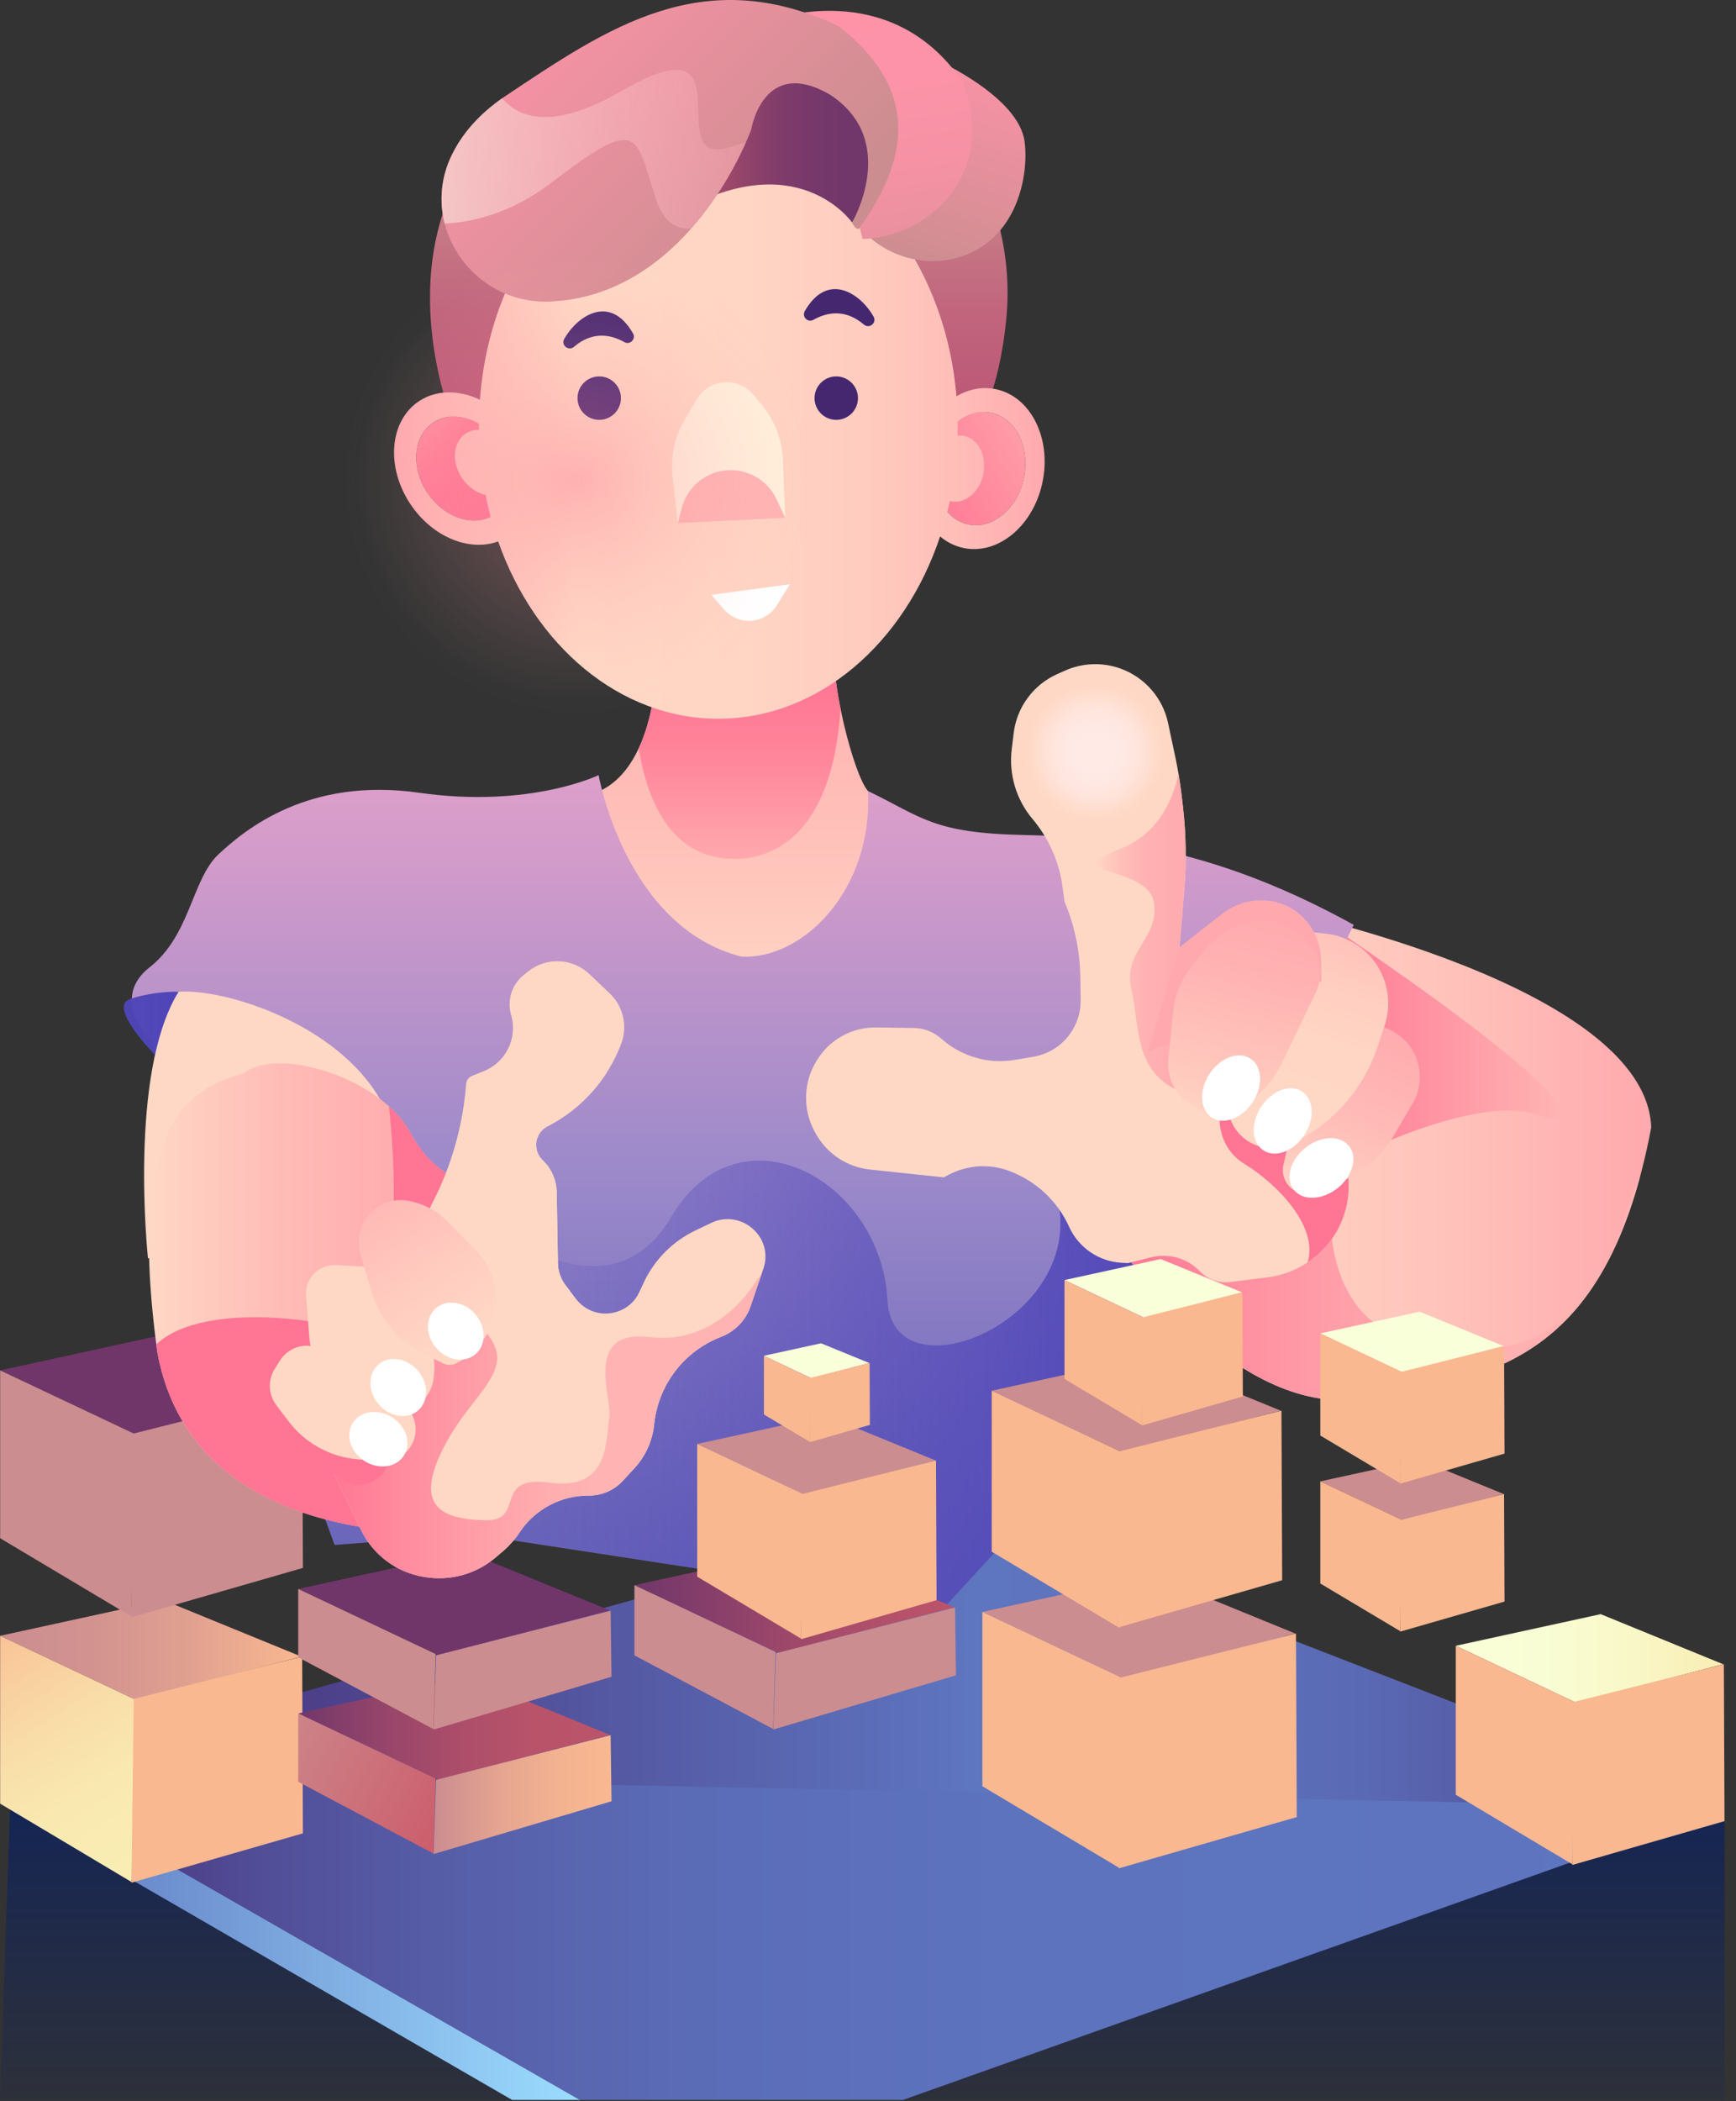 <svg width="720" height="871" viewBox="0 0 720 871" fill="none" xmlns="http://www.w3.org/2000/svg">
<rect x="0" y="0" width="720" height="871" fill="#333333" stroke="none"/>
<path d="M715.236 870.329H0L4.381 743.36L715.236 749.303V870.329Z" fill="url(#paint0_linear_1741_5232)"/>
<path d="M4.061 735.263L240.736 870.473L715.239 749.303L396.742 625.751L4.061 735.263Z" fill="url(#paint1_linear_1741_5232)"/>
<path d="M3.623 734.824V749.718L212.404 870.474H240.735L3.623 734.824Z" fill="url(#paint2_linear_1741_5232)"/>
<path d="M715.237 749.304L3.623 734.824L240.44 870.474H374.492L715.237 749.304Z" fill="url(#paint3_linear_1741_5232)"/>
<path d="M0.059 678.077L56.072 704.553L125.012 686.696L67.767 663.299L0.059 678.077Z" fill="url(#paint4_linear_1741_5232)"/>
<path d="M54.228 704.553L54.536 780.435L125.629 759.963L125.322 686.696L54.228 704.553Z" fill="url(#paint5_linear_1741_5232)"/>
<path d="M0.059 678.077V747.65L54.532 780.127L55.454 704.245L0.059 678.077Z" fill="url(#paint6_linear_1741_5232)"/>
<path d="M123.693 710.257L181.654 737.651L252.988 719.177L193.755 694.966L123.693 710.257Z" fill="url(#paint7_linear_1741_5232)"/>
<path d="M123.693 710.256V738.603L179.743 768.327L180.708 737.242L123.693 710.256Z" fill="url(#paint8_linear_1741_5232)"/>
<path d="M180.887 737.777L179.818 768.549L253.625 746.667L253.262 719.278L180.887 737.777Z" fill="url(#paint9_linear_1741_5232)"/>
<path d="M123.693 658.653L181.654 686.048L252.988 667.571L193.755 643.363L123.693 658.653Z" fill="url(#paint10_linear_1741_5232)"/>
<path d="M123.693 658.653V687.001L179.743 716.725L180.708 685.639L123.693 658.653Z" fill="url(#paint11_linear_1741_5232)"/>
<path d="M180.887 686.174L179.818 716.946L253.625 695.064L253.262 667.675L180.887 686.174Z" fill="url(#paint12_linear_1741_5232)"/>
<path d="M0.059 568.055L56.072 594.528L125.012 576.675L67.767 553.278L0.059 568.055Z" fill="url(#paint13_linear_1741_5232)"/>
<path d="M54.228 594.528L54.536 670.413L125.629 649.942L125.322 576.675L54.228 594.528Z" fill="url(#paint14_linear_1741_5232)"/>
<path d="M0.059 568.056V637.629L54.532 670.106L55.454 594.221L0.059 568.056Z" fill="url(#paint15_linear_1741_5232)"/>
<path d="M462.914 514.818C462.914 514.818 511.096 587.842 565.119 579.81C619.141 571.777 666.595 563.744 684.847 467.342C682.656 408.192 529.348 376.79 529.348 376.79L462.914 514.818Z" fill="url(#paint16_linear_1741_5232)"/>
<path d="M546.133 487.069C546.133 487.069 614.026 449.098 641.767 463.715C675.351 465.178 543.633 378.341 543.633 378.341L546.133 487.069Z" fill="url(#paint17_linear_1741_5232)"/>
<path d="M272.364 274.57C272.364 274.57 272.364 324.966 241.701 330.067C234.399 360.737 282.584 412.586 303.757 412.586C324.93 412.586 376.031 389.217 359.976 327.876C354.139 321.306 343.915 281.871 346.106 265.075C348.296 248.279 272.364 274.57 272.364 274.57Z" fill="url(#paint18_linear_1741_5232)"/>
<path d="M346.108 265.075C346.111 265.021 346.111 264.966 346.108 264.912L272.283 277.219C271.997 283.104 270.71 297.718 264.91 310.157C268.597 333.109 279.527 359.575 310.555 355.636C339.328 350.643 347.02 318.549 348.599 293.871C346.44 283.008 345.196 272.075 346.108 265.075Z" fill="url(#paint19_linear_1741_5232)"/>
<path d="M248.275 321.306C248.275 321.306 259.227 384.106 307.41 396.521C332.963 397.98 362.163 368.769 359.973 327.875C382.605 338.83 386.985 345.391 424.947 346.132C462.909 346.872 505.982 352.704 561.467 383.375C532.264 441.065 451.96 600.256 451.96 600.256L392.097 665.979L196.443 636.037L138.768 640.419L62.114 430.848C62.114 430.848 45.325 414.052 62.114 400.906C78.903 387.76 79.625 364.394 90.586 354.17C101.547 343.947 127.819 322.04 173.811 328.613C219.803 335.186 248.275 321.306 248.275 321.306Z" fill="url(#paint20_linear_1741_5232)"/>
<path d="M451.822 600.69C451.822 600.69 471.649 561.735 495.24 515.414L493.046 506.638C493.046 506.638 490.856 506.638 415.095 461.079C490.054 529.263 370.827 589.44 368.093 539.044C365.359 488.649 306.344 457.032 278.422 504.398C250.5 551.763 196.665 501.909 196.665 501.909L170.746 603.314L183.79 636.434L196.18 635.536L391.723 666.185L451.822 600.69Z" fill="url(#paint21_linear_1741_5232)"/>
<path d="M680.131 488.05C678.699 490.201 676.89 494.764 674.626 502.403C657.115 561.553 616.954 565.935 582.642 554.98C548.33 544.026 551.979 500.944 551.979 500.944L470.441 499.18L462.914 514.818C462.914 514.818 511.096 587.842 565.119 579.809C614.991 572.404 659.262 564.973 680.131 488.05Z" fill="url(#paint22_linear_1741_5232)"/>
<path d="M187.437 173.543C187.437 173.543 159.696 106.37 201.08 57.2C242.464 8.031 361.675 8.529 386.497 41.135C391.794 48.095 396.248 54.545 399.978 60.387C413.593 81.707 419.808 106.99 417.356 132.17C415.82 148.007 412.048 166.097 403.532 180.368C348.047 210.064 187.437 173.543 187.437 173.543Z" fill="url(#paint23_linear_1741_5232)"/>
<path d="M61.378 521.634C61.378 521.634 53.102 444.716 74.031 411.123C93.011 409.664 139.734 424.269 157.742 455.914C156.283 492.911 61.378 521.634 61.378 521.634Z" fill="url(#paint24_linear_1741_5232)"/>
<path d="M197.171 489.503C195.223 489.503 181.595 490.477 169.915 469.056C158.235 447.635 116.378 433.518 101.291 444.716C80.85 451.043 51.647 461.755 65.274 560.564C80.85 646.245 193.764 635.051 193.764 635.051L197.171 489.503Z" fill="url(#paint25_linear_1741_5232)"/>
<path d="M424.738 197.839C427.237 185.028 421.024 173.035 410.861 171.052C400.698 169.068 390.433 177.846 387.935 190.657C385.436 203.468 391.649 215.461 401.812 217.444C411.975 219.428 422.24 210.65 424.738 197.839Z" fill="url(#paint26_linear_1741_5232)"/>
<path d="M205.235 213.273C213.568 207.66 214.589 194.594 207.517 184.091C200.444 173.587 187.957 169.622 179.624 175.236C171.292 180.849 170.27 193.914 177.343 204.418C184.415 214.922 196.903 218.886 205.235 213.273Z" fill="url(#paint27_linear_1741_5232)"/>
<path d="M412.755 161.273C407.204 160.191 401.637 161.371 396.679 164.26C391.573 103.174 349.302 55.498 297.912 55.498C246.117 55.498 203.599 103.921 199.037 165.707C190.396 161.568 180.946 161.473 173.659 166.383C161.454 174.606 159.958 193.732 170.32 209.133C179.456 222.7 194.758 228.8 206.619 224.433C221.792 267.656 256.955 297.937 297.912 297.937C339.517 297.937 375.141 266.688 389.908 222.368C392.768 224.809 396.205 226.477 399.892 227.211C414.331 230.032 428.927 217.556 432.478 199.346C436.029 181.136 427.197 164.091 412.755 161.273ZM177.333 204.407C170.268 193.904 171.284 180.838 179.616 175.215C185.072 171.527 192.304 171.985 198.635 175.673C198.635 176.017 198.635 176.358 198.635 176.705C198.635 177.194 198.635 177.676 198.635 178.162C196.662 178.117 194.722 178.679 193.078 179.772C187.812 183.321 187.164 191.581 191.637 198.209C194.156 201.955 197.781 204.382 201.378 205.154C201.993 208.227 202.693 211.254 203.48 214.237C195.237 218.306 183.929 214.2 177.333 204.407ZM424.721 197.834C422.223 210.645 411.96 219.424 401.797 217.439C398.283 216.754 395.251 214.864 392.888 212.163C393.257 210.686 393.603 209.198 393.926 207.698C394.095 207.741 394.261 207.79 394.433 207.824C400.384 208.986 406.393 203.848 407.858 196.344C409.324 188.84 405.683 181.821 399.733 180.672C398.882 180.507 398.011 180.469 397.149 180.558C397.183 179.286 397.204 178.011 397.204 176.73C397.204 176.075 397.204 175.421 397.183 174.769C401.207 171.595 406.04 170.12 410.854 171.057C421.01 173.03 427.225 185.023 424.721 197.834Z" fill="url(#paint28_linear_1741_5232)"/>
<path d="M281.129 216.87L278.951 197.686C277.993 189.291 279.829 180.814 284.173 173.567L289.107 165.341C290.256 163.432 291.836 161.817 293.72 160.627C295.604 159.437 297.74 158.703 299.958 158.486C302.258 158.255 304.58 158.586 306.724 159.45C308.868 160.314 310.772 161.685 312.27 163.445L315.576 167.326C321.164 173.888 324.386 182.138 324.725 190.751L325.662 214.698L281.129 216.87Z" fill="#FFEFDB"/>
<path d="M281.123 216.87L282.754 210.577C283.787 206.593 285.969 203.001 289.028 200.248C292.087 197.496 295.888 195.704 299.958 195.096C304.432 194.425 309.003 195.219 312.99 197.359C316.976 199.499 320.164 202.872 322.077 206.973L325.671 214.679L281.123 216.87Z" fill="#FFB4B3"/>
<path d="M346.83 174.041C351.803 174.041 355.835 170.008 355.835 165.034C355.835 160.06 351.803 156.027 346.83 156.027C341.858 156.027 337.826 160.06 337.826 165.034C337.826 170.008 341.858 174.041 346.83 174.041Z" fill="#452770"/>
<path d="M248.522 174.041C253.495 174.041 257.526 170.008 257.526 165.034C257.526 160.06 253.495 156.027 248.522 156.027C243.549 156.027 239.518 160.06 239.518 165.034C239.518 170.008 243.549 174.041 248.522 174.041Z" fill="#452770"/>
<path d="M294.998 246.576L327.608 242.194L322.204 250.903C321.153 252.597 319.743 254.041 318.074 255.131C316.405 256.222 314.516 256.933 312.543 257.215C310.295 257.535 308.002 257.289 305.873 256.5C303.744 255.71 301.845 254.401 300.35 252.691L294.998 246.576Z" fill="white"/>
<path d="M337.344 132.584C342.766 129.511 350.415 127.806 358.292 134.535C360.538 136.456 363.769 133.838 362.326 131.26C357.134 121.992 343.454 112.168 333.783 128.952C332.456 131.257 335.024 133.902 337.344 132.584Z" fill="#452770"/>
<path d="M258.983 141.834C253.561 138.761 245.912 137.056 238.035 143.785C235.789 145.706 232.558 143.088 234.001 140.513C239.193 131.242 252.873 121.418 262.544 138.202C263.871 140.506 261.291 143.143 258.983 141.834Z" fill="#452770"/>
<path d="M388.931 25.07C388.931 25.07 422.512 40.161 424.945 58.66C426.736 72.279 422.198 97.504 400.267 105.789C386.135 111.133 370.142 107.507 359.205 97.065L358.754 96.635L386.498 66.45L388.931 25.07Z" fill="url(#paint29_linear_1741_5232)"/>
<path d="M318.852 8.529C318.852 8.529 368.982 -10.456 399.159 33.846C413.76 70.844 386.505 98.107 357.787 99.081L355.842 91.776L368.496 62.08L318.852 8.529Z" fill="url(#paint30_linear_1741_5232)"/>
<path d="M353.399 92.252C353.399 92.252 330.524 59.148 279.905 88.845C279.414 44.057 305.219 28.478 305.219 28.478L350.483 27.992L366.544 54.766L363.626 76.187L353.399 92.252Z" fill="url(#paint31_linear_1741_5232)"/>
<path d="M353.402 92.253C353.402 92.253 373.37 58.174 344.152 39.187C316.411 23.122 311.545 53.792 311.545 53.792C302.126 77.976 275.116 123.163 227.945 124.991C195.995 126.22 173.471 93.34 187.273 64.514C191.476 55.731 198.64 47.13 209.825 39.679C252.168 11.442 291.589 -15.821 348.047 10.956C369.948 28.472 386.009 53.795 356.32 94.689C354.861 95.66 353.402 92.253 353.402 92.253Z" fill="url(#paint32_linear_1741_5232)"/>
<path d="M448.071 405.094L448.206 414.512C448.28 419.582 446.713 424.541 443.739 428.647C440.124 433.641 434.693 437.014 428.616 438.041L420.88 439.35C415.466 440.266 409.916 439.951 404.641 438.429C399.365 436.907 394.5 434.217 390.405 430.559C387.272 427.762 383.237 426.188 379.039 426.125L363.371 425.906C358.555 425.839 353.801 427.004 349.562 429.291C345.323 431.578 341.738 434.91 339.148 438.972L338.92 439.329C336.09 443.748 334.503 448.849 334.327 454.095C334.151 459.34 335.392 464.536 337.919 469.136L338.324 469.87C340.587 473.978 343.807 477.48 347.711 480.077C351.615 482.674 356.088 484.291 360.75 484.789L391.388 488.049L393.729 486.839C397.445 484.915 401.517 483.775 405.692 483.49C409.866 483.204 414.055 483.779 417.999 485.179C423.591 487.164 428.725 490.257 433.094 494.273C437.463 498.289 440.977 503.145 443.426 508.552C445.346 512.791 448.392 516.421 452.233 519.048C456.073 521.674 460.561 523.196 465.207 523.446L467.803 523.587L477.44 521.178C481.02 520.283 484.773 520.346 488.321 521.363C491.869 522.379 495.087 524.312 497.651 526.967C499.263 528.639 501.243 529.912 503.432 530.685C505.622 531.458 507.961 531.711 510.265 531.423L525.53 529.512C533.569 528.507 541.101 525.038 547.09 519.58C551.075 515.948 554.233 511.501 556.35 506.542C558.466 501.582 559.492 496.225 559.357 490.833L558.328 450.075L489.206 392.63L491.178 368.969C492.131 357.517 491.952 346 490.644 334.583L490.152 330.306C489.519 324.805 488.628 319.346 487.479 313.927L484.472 299.774C483.388 294.67 481.029 289.924 477.615 285.98C474.201 282.035 469.843 279.02 464.949 277.216C457.409 274.437 449.082 274.709 441.739 277.975L438.541 279.394C433.656 281.563 429.418 284.963 426.24 289.262C423.063 293.561 421.056 298.611 420.416 303.919L419.605 310.649C418.986 315.783 419.431 320.99 420.911 325.945C422.39 330.9 424.874 335.497 428.207 339.451C434.975 347.483 439.309 357.281 440.698 367.694L441.494 373.655C445.675 383.618 447.907 394.29 448.071 405.094Z" fill="url(#paint33_linear_1741_5232)"/>
<path d="M454.148 341.021C470.277 341.021 483.352 327.943 483.352 311.81C483.352 295.678 470.277 282.6 454.148 282.6C438.02 282.6 424.945 295.678 424.945 311.81C424.945 327.943 438.02 341.021 454.148 341.021Z" fill="url(#paint34_radial_1741_5232)"/>
<path d="M365.811 484.15C381.939 484.15 395.014 471.072 395.014 454.939C395.014 438.806 381.939 425.728 365.811 425.728C349.682 425.728 336.607 438.806 336.607 454.939C336.607 471.072 349.682 484.15 365.811 484.15Z" fill="url(#paint35_radial_1741_5232)"/>
<path d="M547.069 519.575C551.055 515.943 554.213 511.496 556.329 506.536C558.445 501.576 559.471 496.219 559.336 490.828L558.611 462.164L554.415 450.069L507.203 453.483C507.203 453.483 500.389 472.956 516.453 482.694C528.947 490.268 547.038 508.159 542.304 523.296C543.986 522.18 545.579 520.936 547.069 519.575Z" fill="url(#paint36_linear_1741_5232)"/>
<path d="M565.117 424.269L570.511 425.077C574.688 425.704 578.588 427.544 581.729 430.368C584.87 433.192 587.112 436.876 588.179 440.964C589.617 446.484 588.812 452.349 585.939 457.278L578.566 469.895C573.004 479.437 564.363 486.806 554.064 490.79L545.36 494.171C543.685 494.819 541.863 494.993 540.096 494.674C538.328 494.355 536.682 493.554 535.339 492.361C534.036 491.202 533.066 489.715 532.53 488.054C531.995 486.394 531.914 484.62 532.295 482.918L537.364 460.298L565.117 424.269Z" fill="url(#paint37_linear_1741_5232)"/>
<path d="M538.349 385.809L549.673 386.979C554.801 387.511 559.696 389.398 563.855 392.445C568.015 395.493 571.289 399.592 573.343 404.323C576.197 410.895 576.526 418.29 574.265 425.089L571.279 434.05C565.768 450.585 554.115 464.368 538.73 472.55L536.325 473.831C532.829 475.69 528.829 476.378 524.913 475.792C520.997 475.206 517.373 473.378 514.574 470.577C512.857 468.861 511.495 466.822 510.566 464.579C509.636 462.335 509.158 459.931 509.158 457.502V439.845L538.349 385.809Z" fill="url(#paint38_linear_1741_5232)"/>
<path d="M193.76 635.066L197.167 489.503C195.219 489.503 181.591 490.477 169.911 469.056C167.862 465.301 164.885 461.774 161.291 458.565C162.584 469.754 171.512 556.216 138.275 549.381C115.078 544.615 79.85 543.171 64.828 557.242C64.972 558.348 65.114 559.451 65.27 560.579C80.846 646.26 193.76 635.066 193.76 635.066Z" fill="url(#paint39_linear_1741_5232)"/>
<path d="M500.42 529.235C496.036 520.542 485.321 505.076 465.823 508.976C439.056 514.332 452.195 487.069 427.861 468.57C408.989 454.223 393.34 476.759 387.264 487.622L391.359 488.058L393.7 486.848C397.416 484.924 401.488 483.784 405.662 483.499C409.837 483.213 414.026 483.788 417.969 485.188C423.561 487.173 428.695 490.266 433.064 494.282C437.433 498.298 440.947 503.155 443.396 508.561C445.316 512.8 448.362 516.431 452.203 519.057C456.044 521.683 460.532 523.205 465.177 523.455L467.773 523.596L477.41 521.187C480.991 520.292 484.744 520.356 488.292 521.372C491.84 522.388 495.058 524.321 497.621 526.977C498.46 527.839 499.4 528.598 500.42 529.235Z" fill="url(#paint40_linear_1741_5232)"/>
<path d="M489.188 392.64L491.161 368.979C492.114 357.527 491.934 346.01 490.626 334.593L490.135 330.316C489.766 327.098 489.296 323.893 488.749 320.701C486.341 331.951 480.203 345.671 464.852 351.758C436.625 362.956 475.561 358.574 478.479 373.665C481.398 388.756 465.34 394.112 469.232 410.177C473.125 426.242 469.232 448.637 496.488 454.479C505.845 456.485 512.278 439.148 516.69 415.515L489.188 392.64Z" fill="url(#paint41_linear_1741_5232)"/>
<path d="M215.303 635.49L215.503 635.183C218.621 630.504 222.845 626.667 227.801 624.012C232.757 621.358 238.292 619.968 243.913 619.966H244.294C246.931 619.966 249.54 619.42 251.955 618.362C254.371 617.304 256.542 615.758 258.331 613.82L263.102 608.651C267.697 603.672 270.572 597.348 271.301 590.61L271.356 590.113C272.215 582.202 275.224 574.679 280.058 568.36C284.892 562.042 291.366 557.17 298.774 554.273L299.146 554.126C301.981 553.029 304.54 551.324 306.645 549.131C308.749 546.937 310.347 544.31 311.327 541.432C312.964 536.592 314.989 530.655 316.654 525.76C317.612 522.953 317.727 519.926 316.984 517.055C316.24 514.183 314.672 511.592 312.473 509.603L312.276 509.428C309.981 507.34 307.117 505.983 304.048 505.53C300.979 505.078 297.845 505.55 295.045 506.886L288.425 510.048C278.994 514.549 271.419 522.186 266.994 531.654L265.074 535.762C264.187 537.665 262.909 539.359 261.325 540.736C259.74 542.112 257.884 543.14 255.876 543.752L255.661 543.816C252.635 544.744 249.396 544.718 246.385 543.743C243.374 542.768 240.735 540.89 238.826 538.365C237.33 536.383 235.806 534.37 234.525 532.696C232.551 530.089 231.457 526.922 231.401 523.652L230.894 494.208C230.851 491.716 230.313 489.258 229.311 486.977C228.309 484.696 226.863 482.637 225.057 480.921C224.049 479.964 223.285 478.779 222.83 477.466C222.374 476.152 222.241 474.749 222.439 473.373C222.638 471.998 223.164 470.69 223.973 469.559C224.782 468.429 225.85 467.509 227.088 466.877C241.192 459.666 252.094 447.444 257.655 432.609C258.988 429.052 259.245 425.182 258.395 421.48C257.545 417.778 255.625 414.408 252.875 411.79L244.454 403.779C241.064 400.555 236.621 398.669 231.947 398.469C227.274 398.269 222.686 399.769 219.033 402.691L217.208 404.151C214.795 406.081 213.01 408.685 212.08 411.631C211.151 414.578 211.117 417.735 211.985 420.701C213.329 425.282 212.924 430.198 210.849 434.497C208.773 438.796 205.176 442.17 200.754 443.966L195.759 445.997C195.087 446.27 194.505 446.725 194.077 447.311C193.65 447.896 193.394 448.59 193.338 449.313C192.014 466.521 187.262 483.29 179.36 498.633L178.924 499.484L135.119 603.907L149.699 634.15C152.152 639.241 155.792 643.668 160.312 647.057C164.832 650.447 170.101 652.701 175.674 653.629L176.113 653.703C181.331 654.583 186.679 654.309 191.78 652.9C196.882 651.49 201.612 648.979 205.638 645.544L208.686 642.945C211.226 640.778 213.453 638.269 215.303 635.49Z" fill="url(#paint42_linear_1741_5232)"/>
<path d="M299.131 554.126C301.965 553.029 304.525 551.324 306.629 549.131C308.734 546.938 310.332 544.31 311.312 541.432C312.697 537.333 314.359 532.456 315.849 528.086C314.819 529.278 313.869 530.538 313.007 531.857C313.007 531.857 297.92 557.669 269.691 554.252C241.462 550.835 254.119 579.567 252.656 587.842C251.194 596.117 253.145 618.027 228.323 614.619C203.5 611.211 218.587 630.684 201.067 630.195C183.547 629.707 170.893 624.842 184.521 599.039C198.149 573.236 220.05 565.935 194.253 545.488C185.274 538.371 171.339 542.879 156.986 551.778L135.119 603.907L149.699 634.15C152.152 639.241 155.792 643.668 160.312 647.058C164.832 650.447 170.101 652.701 175.674 653.629L176.113 653.703C181.331 654.584 186.679 654.309 191.78 652.9C196.882 651.49 201.612 648.98 205.638 645.545L208.686 642.945C211.226 640.778 213.453 638.269 215.303 635.49L215.503 635.183C218.621 630.504 222.845 626.667 227.801 624.012C232.757 621.358 238.292 619.968 243.913 619.966H244.294C246.931 619.966 249.54 619.42 251.955 618.362C254.371 617.304 256.542 615.758 258.331 613.82L263.102 608.651C267.697 603.672 270.572 597.348 271.301 590.61L271.356 590.113C272.215 582.203 275.224 574.679 280.058 568.361C284.892 562.042 291.366 557.17 298.774 554.274L299.131 554.126Z" fill="url(#paint43_linear_1741_5232)"/>
<path d="M146.547 615.593C146.547 615.593 124.646 604.395 120.266 591.738C115.885 579.081 126.594 563.013 126.594 563.013L163.582 582.986L162.193 602.422C162.058 604.325 161.542 606.182 160.676 607.882C159.811 609.582 158.614 611.091 157.155 612.321C155.696 613.55 154.006 614.474 152.184 615.038C150.362 615.602 148.445 615.795 146.547 615.605V615.593Z" fill="url(#paint44_linear_1741_5232)"/>
<path d="M126.706 557.844C124.569 557.937 122.487 558.547 120.638 559.622C118.79 560.698 117.229 562.206 116.092 564.017L113.942 567.444C112.512 569.718 111.809 572.374 111.927 575.059C112.045 577.743 112.978 580.327 114.602 582.467L119.677 589.163C123.081 593.65 127.39 597.37 132.325 600.083C137.26 602.796 142.71 604.44 148.321 604.908L158.044 605.716C160.327 605.908 162.621 605.502 164.7 604.539C166.779 603.576 168.572 602.088 169.902 600.222C171.478 598.02 172.339 595.386 172.368 592.678C172.398 589.97 171.595 587.319 170.068 585.082L167.967 582.009L134.546 560.017C132.226 558.485 129.483 557.725 126.706 557.844Z" fill="url(#paint45_linear_1741_5232)"/>
<path d="M150.934 525.041L139.377 524.427C137.398 524.319 135.425 524.71 133.637 525.565C131.849 526.419 130.304 527.709 129.144 529.316C127.5 531.591 126.72 534.377 126.941 537.176L128.302 554.415C128.676 559.145 130.231 563.705 132.824 567.678C135.417 571.651 138.965 574.909 143.143 577.154L155.521 583.807C157.597 584.924 159.888 585.585 162.24 585.747C164.592 585.908 166.951 585.567 169.161 584.744C172.145 583.638 174.748 581.696 176.66 579.15C178.571 576.605 179.71 573.563 179.941 570.388L180.137 567.711C180.451 563.449 179.108 559.23 176.389 555.933L150.934 525.041Z" fill="url(#paint46_linear_1741_5232)"/>
<path d="M236.45 535.237L234.523 532.696C232.549 530.089 231.455 526.922 231.399 523.652L230.892 494.208C230.849 491.716 230.311 489.259 229.309 486.977C228.307 484.696 226.861 482.637 225.055 480.921C224.047 479.964 223.283 478.779 222.828 477.466C222.373 476.153 222.239 474.749 222.438 473.374C222.637 471.998 223.162 470.69 223.971 469.56C224.78 468.429 225.848 467.51 227.086 466.878C237.064 461.769 245.513 454.112 251.576 444.682C247.979 447.755 243.002 449.574 236.112 448.609C211.775 445.201 194.255 458.347 203.502 471.49C212.748 484.633 207.397 508.979 197.665 508.979C187.932 508.979 181.118 542.083 202.045 544.517C219.39 546.533 222.358 529.485 236.45 535.237Z" fill="url(#paint47_linear_1741_5232)"/>
<path d="M169.314 497.748C166.131 497.172 162.851 497.493 159.84 498.676C156.83 499.858 154.207 501.855 152.267 504.443C150.645 506.607 149.548 509.119 149.064 511.779C148.579 514.44 148.72 517.177 149.474 519.774L153.975 535.261C155.622 540.93 158.442 546.189 162.252 550.697C166.063 555.205 170.779 558.861 176.094 561.427L183.912 565.197C184.706 565.577 185.575 565.775 186.456 565.775C187.336 565.775 188.205 565.577 189 565.197C194.283 562.681 198.691 558.639 201.657 553.593C204.622 548.547 206.009 542.728 205.638 536.887C205.193 529.866 202.237 523.24 197.309 518.219L185.749 506.441C181.302 501.912 175.56 498.874 169.314 497.748Z" fill="url(#paint48_linear_1741_5232)"/>
<path d="M74.045 411.123C74.045 411.123 64.798 410.638 54.077 414.046C45.961 416.63 57.985 430.686 64.273 437.332C66.457 427.407 69.585 418.28 74.045 411.123Z" fill="url(#paint49_linear_1741_5232)"/>
<path d="M489.191 392.64L506.942 378.76C509.785 376.536 513.057 374.926 516.553 374.03C520.049 373.134 523.693 372.972 527.254 373.554C527.595 373.613 527.933 373.674 528.268 373.742C539.635 376.062 547.683 386.221 547.908 397.808L548.08 406.757L476.049 435.968L489.191 392.64Z" fill="url(#paint50_linear_1741_5232)"/>
<path d="M499.328 394.268L494.155 400.697C489.959 405.914 487.356 412.232 486.659 418.891L484.582 438.73C484.207 442.327 484.783 445.959 486.253 449.262C487.723 452.566 490.036 455.424 492.96 457.551C496.41 460.062 500.554 461.44 504.82 461.495C509.086 461.55 513.264 460.28 516.778 457.859C523.254 453.394 528.454 447.316 531.865 440.226L545.689 411.458C547.273 408.164 547.878 404.484 547.433 400.855C546.987 397.227 545.51 393.803 543.176 390.99C539.889 387.026 535.482 384.149 530.531 382.735C525.581 381.321 520.319 381.436 515.435 383.065C509.103 385.176 503.512 389.066 499.328 394.268Z" fill="url(#paint51_linear_1741_5232)"/>
<path d="M519.531 456.914C523.969 450.179 523.564 442.081 518.628 438.826C513.691 435.571 506.091 438.392 501.653 445.127C497.215 451.862 497.619 459.96 502.556 463.215C507.493 466.47 515.093 463.649 519.531 456.914Z" fill="white"/>
<path d="M197.226 561.33C201.712 557.477 201.68 550.08 197.154 544.807C192.628 539.534 185.322 538.383 180.836 542.236C176.35 546.089 176.382 553.487 180.908 558.76C185.434 564.032 192.74 565.183 197.226 561.33Z" fill="white"/>
<path d="M173.371 584.697C177.857 580.844 177.824 573.446 173.298 568.174C168.772 562.901 161.466 561.75 156.98 565.603C152.494 569.456 152.527 576.853 157.053 582.126C161.579 587.399 168.884 588.55 173.371 584.697Z" fill="white"/>
<path d="M167.479 603.432C170.695 598.468 168.576 591.381 162.746 587.601C156.916 583.821 149.582 584.78 146.366 589.743C143.15 594.706 145.269 601.794 151.1 605.574C156.93 609.354 164.263 608.395 167.479 603.432Z" fill="white"/>
<path d="M540.949 470.545C545.387 463.81 544.983 455.712 540.046 452.457C535.109 449.202 527.509 452.023 523.071 458.758C518.633 465.493 519.037 473.591 523.974 476.846C528.911 480.101 536.511 477.28 540.949 470.545Z" fill="white"/>
<path d="M554.718 492.541C561.04 487.534 563.19 479.716 559.52 475.079C555.85 470.442 547.749 470.742 541.426 475.749C535.104 480.756 532.954 488.574 536.624 493.211C540.295 497.848 548.395 497.548 554.718 492.541Z" fill="white"/>
<path d="M303.821 60.688C272.065 71.643 312.583 5.923 257.829 37.688C229.745 53.974 215.49 49.233 208.268 40.745C197.983 47.945 191.273 56.147 187.27 64.511C183.01 73.266 182.002 83.251 184.429 92.68C198.099 92.066 213.985 86.946 228.264 76.022C265.494 47.555 263.307 55.212 272.065 82.586C275.174 92.305 280.769 95.123 286.692 94.714C297.137 82.902 304.632 69.686 309.336 59.069C307.47 59.508 305.629 60.049 303.821 60.688Z" fill="url(#paint52_linear_1741_5232)"/>
<path style="mix-blend-mode:multiply" opacity="0.39" d="M239.638 297.144C293.836 297.144 337.772 253.196 337.772 198.984C337.772 144.771 293.836 100.823 239.638 100.823C185.44 100.823 141.504 144.771 141.504 198.984C141.504 253.196 185.44 297.144 239.638 297.144Z" fill="url(#paint53_radial_1741_5232)"/>
<path style="mix-blend-mode:multiply" opacity="0.39" d="M368.12 282.163C414.251 282.163 451.647 244.757 451.647 198.615C451.647 152.472 414.251 115.066 368.12 115.066C321.99 115.066 284.594 152.472 284.594 198.615C284.594 244.757 321.99 282.163 368.12 282.163Z" fill="url(#paint54_radial_1741_5232)"/>
<path d="M407.428 668.179L465.597 695.672L537.192 677.13L477.744 652.833L407.428 668.179Z" fill="url(#paint55_linear_1741_5232)"/>
<path d="M463.674 695.673L463.993 774.48L537.825 753.219L537.505 677.131L463.674 695.673Z" fill="url(#paint56_linear_1741_5232)"/>
<path d="M407.428 668.18V740.433L464 774.161L464.958 695.353L407.428 668.18Z" fill="url(#paint57_linear_1741_5232)"/>
<path d="M603.781 682.216L653.5 705.715L714.689 689.868L663.88 669.101L603.781 682.216Z" fill="url(#paint58_linear_1741_5232)"/>
<path d="M651.859 705.715L652.133 773.069L715.236 754.899L714.963 689.868L651.859 705.715Z" fill="url(#paint59_linear_1741_5232)"/>
<path d="M603.781 682.216V743.969L652.132 772.796L652.953 705.441L603.781 682.216Z" fill="url(#paint60_linear_1741_5232)"/>
<path d="M547.596 614.06L581.68 630.171L623.632 619.305L588.798 605.068L547.596 614.06Z" fill="url(#paint61_linear_1741_5232)"/>
<path d="M580.545 630.171L580.732 676.347L623.996 663.89L623.809 619.305L580.545 630.171Z" fill="url(#paint62_linear_1741_5232)"/>
<path d="M547.596 614.06V656.398L580.743 676.16L581.305 629.983L547.596 614.06Z" fill="url(#paint63_linear_1741_5232)"/>
<path d="M547.596 552.722L581.68 568.833L623.632 557.967L588.798 543.73L547.596 552.722Z" fill="url(#paint64_linear_1741_5232)"/>
<path d="M580.545 568.832L580.732 615.012L623.996 602.554L623.809 557.967L580.545 568.832Z" fill="url(#paint65_linear_1741_5232)"/>
<path d="M547.596 552.722V595.06L580.743 614.825L581.305 568.645L547.596 552.722Z" fill="url(#paint66_linear_1741_5232)"/>
<path d="M411.318 576.487L465.052 601.885L531.187 584.756L476.271 562.312L411.318 576.487Z" fill="url(#paint67_linear_1741_5232)"/>
<path d="M463.279 601.885L463.574 674.681L531.774 655.042L531.479 584.756L463.279 601.885Z" fill="url(#paint68_linear_1741_5232)"/>
<path d="M411.318 576.487V643.227L463.577 674.386L464.462 601.589L411.318 576.487Z" fill="url(#paint69_linear_1741_5232)"/>
<path d="M289.16 598.554L333.45 619.486L387.961 605.369L342.697 586.868L289.16 598.554Z" fill="url(#paint70_linear_1741_5232)"/>
<path d="M263.127 657.083L322.615 685.2L395.828 666.237L335.035 641.39L263.127 657.083Z" fill="url(#paint71_linear_1741_5232)"/>
<path d="M263.127 657.083V686.18L320.655 716.688L321.644 684.782L263.127 657.083Z" fill="url(#paint72_linear_1741_5232)"/>
<path d="M321.831 685.329L320.734 716.912L396.485 694.456L396.111 666.342L321.831 685.329Z" fill="url(#paint73_linear_1741_5232)"/>
<path d="M331.99 619.486L332.233 679.487L388.446 663.299L388.203 605.369L331.99 619.486Z" fill="url(#paint74_linear_1741_5232)"/>
<path d="M289.16 598.554V653.565L332.234 679.245L332.965 619.243L289.16 598.554Z" fill="url(#paint75_linear_1741_5232)"/>
<path d="M316.832 561.996L336.429 571.26L360.548 565.013L340.521 556.827L316.832 561.996Z" fill="url(#paint76_linear_1741_5232)"/>
<path d="M335.787 571.261L335.898 597.808L360.769 590.645L360.662 565.014L335.787 571.261Z" fill="url(#paint77_linear_1741_5232)"/>
<path d="M316.832 561.995V586.339L335.891 597.699L336.214 571.152L316.832 561.995Z" fill="url(#paint78_linear_1741_5232)"/>
<path d="M441.492 530.609L474.492 546.207L515.108 535.688L481.383 521.903L441.492 530.609Z" fill="url(#paint79_linear_1741_5232)"/>
<path d="M473.406 546.207L473.588 590.914L515.472 578.853L515.291 535.688L473.406 546.207Z" fill="url(#paint80_linear_1741_5232)"/>
<path d="M441.492 530.609V571.599L473.586 590.733L474.13 546.026L441.492 530.609Z" fill="url(#paint81_linear_1741_5232)"/>
<defs>
<linearGradient id="paint0_linear_1741_5232" x1="357.617" y1="620.528" x2="357.617" y2="905.538" gradientUnits="userSpaceOnUse">
<stop offset="0.13" stop-color="#001B68"/>
<stop offset="0.69" stop-color="#031D6A" stop-opacity="0.33"/>
<stop offset="1" stop-color="#041E6B" stop-opacity="0"/>
</linearGradient>
<linearGradient id="paint1_linear_1741_5232" x1="4.061" y1="748.114" x2="715.239" y2="748.114" gradientUnits="userSpaceOnUse">
<stop stop-color="#452770"/>
<stop offset="0.56" stop-color="#5E75C0"/>
<stop offset="0.7" stop-color="#5D72BD"/>
<stop offset="0.79" stop-color="#5A69B4"/>
<stop offset="0.88" stop-color="#5559A3"/>
<stop offset="0.96" stop-color="#4E448D"/>
<stop offset="1" stop-color="#4A3780"/>
</linearGradient>
<linearGradient id="paint2_linear_1741_5232" x1="3.623" y1="802.649" x2="240.735" y2="802.649" gradientUnits="userSpaceOnUse">
<stop stop-color="#5E75C0"/>
<stop offset="0.35" stop-color="#7297D4"/>
<stop offset="1" stop-color="#9CDDFF"/>
</linearGradient>
<linearGradient id="paint3_linear_1741_5232" x1="3.623" y1="802.649" x2="715.237" y2="802.649" gradientUnits="userSpaceOnUse">
<stop stop-color="#452770"/>
<stop offset="0.06" stop-color="#4A3881"/>
<stop offset="0.15" stop-color="#524E98"/>
<stop offset="0.27" stop-color="#5760AA"/>
<stop offset="0.4" stop-color="#5B6CB7"/>
<stop offset="0.58" stop-color="#5D73BE"/>
<stop offset="1" stop-color="#5E75C0"/>
</linearGradient>
<linearGradient id="paint4_linear_1741_5232" x1="0.059" y1="683.928" x2="125.012" y2="683.928" gradientUnits="userSpaceOnUse">
<stop stop-color="#CC8D90"/>
<stop offset="0.28" stop-color="#D19290"/>
<stop offset="0.62" stop-color="#E0A090"/>
<stop offset="0.99" stop-color="#F8B790"/>
<stop offset="1" stop-color="#F9B890"/>
</linearGradient>
<linearGradient id="paint5_linear_1741_5232" x1="54.228" y1="733.567" x2="125.629" y2="733.567" gradientUnits="userSpaceOnUse">
<stop offset="0.01" stop-color="#F9B890"/>
<stop offset="0.92" stop-color="#F9B890"/>
<stop offset="1" stop-color="#F9B890"/>
</linearGradient>
<linearGradient id="paint6_linear_1741_5232" x1="56.708" y1="771.314" x2="-9.02" y2="668.373" gradientUnits="userSpaceOnUse">
<stop stop-color="#F9EDB3"/>
<stop offset="0.27" stop-color="#F9E9B0"/>
<stop offset="0.55" stop-color="#F9DCA8"/>
<stop offset="0.84" stop-color="#F9C79A"/>
<stop offset="1" stop-color="#F9B890"/>
</linearGradient>
<linearGradient id="paint7_linear_1741_5232" x1="123.693" y1="716.31" x2="252.988" y2="716.31" gradientUnits="userSpaceOnUse">
<stop stop-color="#70366A"/>
<stop offset="0.11" stop-color="#813D6A"/>
<stop offset="0.32" stop-color="#9B476A"/>
<stop offset="0.53" stop-color="#AD4E6A"/>
<stop offset="0.75" stop-color="#B8536A"/>
<stop offset="1" stop-color="#BC546A"/>
</linearGradient>
<linearGradient id="paint8_linear_1741_5232" x1="194.459" y1="760.322" x2="101.373" y2="711.057" gradientUnits="userSpaceOnUse">
<stop stop-color="#CC5968"/>
<stop offset="1" stop-color="#CC8D90"/>
</linearGradient>
<linearGradient id="paint9_linear_1741_5232" x1="179.818" y1="743.914" x2="253.625" y2="743.914" gradientUnits="userSpaceOnUse">
<stop stop-color="#CC8D90"/>
<stop offset="0.01" stop-color="#CC8D90"/>
<stop offset="0.38" stop-color="#E5A590"/>
<stop offset="0.72" stop-color="#F4B390"/>
<stop offset="1" stop-color="#F9B890"/>
</linearGradient>
<linearGradient id="paint10_linear_1741_5232" x1="212180" y1="105239" x2="266596" y2="105239" gradientUnits="userSpaceOnUse">
<stop stop-color="#70366A"/>
<stop offset="0.11" stop-color="#813D6A"/>
<stop offset="0.32" stop-color="#9B476A"/>
<stop offset="0.53" stop-color="#AD4E6A"/>
<stop offset="0.75" stop-color="#B8536A"/>
<stop offset="1" stop-color="#BC546A"/>
</linearGradient>
<linearGradient id="paint11_linear_1741_5232" x1="104911" y1="151918" x2="89451.5" y2="139776" gradientUnits="userSpaceOnUse">
<stop stop-color="#CC5968"/>
<stop offset="1" stop-color="#CC8D90"/>
</linearGradient>
<linearGradient id="paint12_linear_1741_5232" x1="134714" y1="125825" x2="152446" y2="125825" gradientUnits="userSpaceOnUse">
<stop stop-color="#CC8D90"/>
<stop offset="0.01" stop-color="#CC8D90"/>
<stop offset="0.38" stop-color="#E5A590"/>
<stop offset="0.72" stop-color="#F4B390"/>
<stop offset="1" stop-color="#F9B890"/>
</linearGradient>
<linearGradient id="paint13_linear_1741_5232" x1="154649" y1="89443" x2="205472" y2="89443" gradientUnits="userSpaceOnUse">
<stop stop-color="#70366A"/>
<stop offset="0.11" stop-color="#813D6A"/>
<stop offset="0.32" stop-color="#9B476A"/>
<stop offset="0.53" stop-color="#AD4E6A"/>
<stop offset="0.75" stop-color="#B8536A"/>
<stop offset="1" stop-color="#BC546A"/>
</linearGradient>
<linearGradient id="paint14_linear_1741_5232" x1="101013" y1="217714" x2="117608" y2="217714" gradientUnits="userSpaceOnUse">
<stop stop-color="#CC8D90"/>
<stop offset="0.01" stop-color="#CC8D90"/>
<stop offset="0.38" stop-color="#E5A590"/>
<stop offset="0.72" stop-color="#F4B390"/>
<stop offset="1" stop-color="#F9B890"/>
</linearGradient>
<linearGradient id="paint15_linear_1741_5232" x1="80655.4" y1="250946" x2="46152.4" y2="227298" gradientUnits="userSpaceOnUse">
<stop stop-color="#CC5968"/>
<stop offset="1" stop-color="#CC8D90"/>
</linearGradient>
<linearGradient id="paint16_linear_1741_5232" x1="462.914" y1="478.616" x2="684.847" y2="478.616" gradientUnits="userSpaceOnUse">
<stop stop-color="#FFD8C5"/>
<stop offset="0.27" stop-color="#FFD3C2"/>
<stop offset="0.61" stop-color="#FFC3BB"/>
<stop offset="0.99" stop-color="#FFAAAE"/>
<stop offset="1" stop-color="#FFA9AE"/>
</linearGradient>
<linearGradient id="paint17_linear_1741_5232" x1="543.633" y1="432.698" x2="647.248" y2="432.698" gradientUnits="userSpaceOnUse">
<stop stop-color="#FF7593"/>
<stop offset="1" stop-color="#FFB4B3"/>
</linearGradient>
<linearGradient id="paint18_linear_1741_5232" x1="301.997" y1="422.078" x2="301.997" y2="212.433" gradientUnits="userSpaceOnUse">
<stop stop-color="#FFD8C5"/>
<stop offset="0.34" stop-color="#FFC2BA"/>
<stop offset="0.73" stop-color="#FFB0B1"/>
<stop offset="1" stop-color="#FFA9AE"/>
</linearGradient>
<linearGradient id="paint19_linear_1741_5232" x1="306.779" y1="269.457" x2="306.779" y2="416.163" gradientUnits="userSpaceOnUse">
<stop stop-color="#FF7593"/>
<stop offset="0.1" stop-color="#FF7694" stop-opacity="0.98"/>
<stop offset="0.21" stop-color="#FF7A95" stop-opacity="0.93"/>
<stop offset="0.34" stop-color="#FF7F98" stop-opacity="0.83"/>
<stop offset="0.46" stop-color="#FF889C" stop-opacity="0.7"/>
<stop offset="0.6" stop-color="#FF92A2" stop-opacity="0.54"/>
<stop offset="0.73" stop-color="#FF9FA8" stop-opacity="0.34"/>
<stop offset="0.87" stop-color="#FFAEB0" stop-opacity="0.1"/>
<stop offset="0.93" stop-color="#FFB4B3" stop-opacity="0"/>
</linearGradient>
<linearGradient id="paint20_linear_1741_5232" x1="308.061" y1="660.866" x2="308.061" y2="293.011" gradientUnits="userSpaceOnUse">
<stop offset="0.01" stop-color="#6663B8"/>
<stop offset="0.17" stop-color="#756EBD"/>
<stop offset="0.47" stop-color="#9B89CA"/>
<stop offset="0.83" stop-color="#D29BCA"/>
<stop offset="1" stop-color="#E7A2CA"/>
</linearGradient>
<linearGradient id="paint21_linear_1741_5232" x1="170.868" y1="562.808" x2="495.043" y2="563.996" gradientUnits="userSpaceOnUse">
<stop stop-color="#4F45B8" stop-opacity="0"/>
<stop offset="0.2" stop-color="#4F45B8" stop-opacity="0.17"/>
<stop offset="0.62" stop-color="#4F45B8" stop-opacity="0.59"/>
<stop offset="1" stop-color="#4F45B8"/>
</linearGradient>
<linearGradient id="paint22_linear_1741_5232" x1="462.914" y1="534.238" x2="680.131" y2="534.238" gradientUnits="userSpaceOnUse">
<stop stop-color="#FF7593"/>
<stop offset="0.24" stop-color="#FF90A1"/>
<stop offset="0.5" stop-color="#FFA4AB"/>
<stop offset="0.75" stop-color="#FFB0B1"/>
<stop offset="1" stop-color="#FFB4B3"/>
</linearGradient>
<linearGradient id="paint23_linear_1741_5232" x1="298.108" y1="292.826" x2="298.108" y2="65.918" gradientUnits="userSpaceOnUse">
<stop stop-color="#B94A70"/>
<stop offset="0.32" stop-color="#BA4D71"/>
<stop offset="0.53" stop-color="#BC5676"/>
<stop offset="0.72" stop-color="#C1657D"/>
<stop offset="0.89" stop-color="#C77B87"/>
<stop offset="1" stop-color="#CC8D90"/>
</linearGradient>
<linearGradient id="paint24_linear_1741_5232" x1="140366" y1="200040" x2="171615" y2="200040" gradientUnits="userSpaceOnUse">
<stop stop-color="#FFD8C5"/>
<stop offset="0.27" stop-color="#FFD3C2"/>
<stop offset="0.61" stop-color="#FFC3BB"/>
<stop offset="0.99" stop-color="#FFAAAE"/>
<stop offset="1" stop-color="#FFA9AE"/>
</linearGradient>
<linearGradient id="paint25_linear_1741_5232" x1="61.778" y1="538.162" x2="197.171" y2="538.162" gradientUnits="userSpaceOnUse">
<stop stop-color="#FFD8C5"/>
<stop offset="0.07" stop-color="#FFD2C2"/>
<stop offset="0.4" stop-color="#FFBCB7"/>
<stop offset="0.72" stop-color="#FFAEB0"/>
<stop offset="1" stop-color="#FFA9AE"/>
</linearGradient>
<linearGradient id="paint26_linear_1741_5232" x1="372.499" y1="216.084" x2="452.815" y2="164.258" gradientUnits="userSpaceOnUse">
<stop offset="0.01" stop-color="#FF7593"/>
<stop offset="0.31" stop-color="#FF859B"/>
<stop offset="0.91" stop-color="#FFAEB0"/>
<stop offset="1" stop-color="#FFB4B3"/>
</linearGradient>
<linearGradient id="paint27_linear_1741_5232" x1="223.402" y1="226.786" x2="165.711" y2="166.192" gradientUnits="userSpaceOnUse">
<stop offset="0.01" stop-color="#FF7593"/>
<stop offset="0.5" stop-color="#FF7794"/>
<stop offset="0.67" stop-color="#FF7E97"/>
<stop offset="0.8" stop-color="#FF899D"/>
<stop offset="0.9" stop-color="#FF9AA6"/>
<stop offset="0.99" stop-color="#FFB0B1"/>
<stop offset="1" stop-color="#FFB4B3"/>
</linearGradient>
<linearGradient id="paint28_linear_1741_5232" x1="163.429" y1="176.717" x2="433.261" y2="176.717" gradientUnits="userSpaceOnUse">
<stop stop-color="#FFA9AE"/>
<stop offset="0.28" stop-color="#FFD8C5"/>
<stop offset="0.54" stop-color="#FFD5C4"/>
<stop offset="0.72" stop-color="#FFCCBF"/>
<stop offset="0.87" stop-color="#FFBDB8"/>
<stop offset="1" stop-color="#FFA9AE"/>
</linearGradient>
<linearGradient id="paint29_linear_1741_5232" x1="383.493" y1="110.266" x2="418.55" y2="6.218" gradientUnits="userSpaceOnUse">
<stop stop-color="#CC8D90"/>
<stop offset="0.17" stop-color="#D78E95"/>
<stop offset="0.7" stop-color="#F492A4"/>
<stop offset="1" stop-color="#FF93A9"/>
</linearGradient>
<linearGradient id="paint30_linear_1741_5232" x1="378.407" y1="136.094" x2="348.826" y2="-45.724" gradientUnits="userSpaceOnUse">
<stop stop-color="#CC8D90"/>
<stop offset="0.05" stop-color="#D68E95"/>
<stop offset="0.19" stop-color="#E8909E"/>
<stop offset="0.36" stop-color="#F592A4"/>
<stop offset="0.57" stop-color="#FD93A8"/>
<stop offset="1" stop-color="#FF93A9"/>
</linearGradient>
<linearGradient id="paint31_linear_1741_5232" x1="279.899" y1="60.122" x2="366.538" y2="60.122" gradientUnits="userSpaceOnUse">
<stop stop-color="#CC5B6A"/>
<stop offset="0.05" stop-color="#C1576A"/>
<stop offset="0.2" stop-color="#A44B6A"/>
<stop offset="0.37" stop-color="#8D426A"/>
<stop offset="0.54" stop-color="#7D3B6A"/>
<stop offset="0.74" stop-color="#73376A"/>
<stop offset="1" stop-color="#70366A"/>
</linearGradient>
<linearGradient id="paint32_linear_1741_5232" x1="319.345" y1="108.693" x2="206.527" y2="-4.092" gradientUnits="userSpaceOnUse">
<stop stop-color="#CC8D90"/>
<stop offset="0.7" stop-color="#EF91A1"/>
<stop offset="1" stop-color="#FF93A9"/>
</linearGradient>
<linearGradient id="paint33_linear_1741_5232" x1="523722" y1="410253" x2="688602" y2="410253" gradientUnits="userSpaceOnUse">
<stop stop-color="#FFD8C5"/>
<stop offset="0.27" stop-color="#FFD3C2"/>
<stop offset="0.61" stop-color="#FFC3BB"/>
<stop offset="0.99" stop-color="#FFAAAE"/>
<stop offset="1" stop-color="#FFA9AE"/>
</linearGradient>
<radialGradient id="paint34_radial_1741_5232" cx="0" cy="0" r="1" gradientUnits="userSpaceOnUse" gradientTransform="translate(454.148 311.81) scale(29.203 29.211)">
<stop stop-color="#FFEAE5"/>
<stop offset="0.29" stop-color="#FFEAE5" stop-opacity="0.99"/>
<stop offset="0.42" stop-color="#FFE9E4" stop-opacity="0.96"/>
<stop offset="0.53" stop-color="#FFE8E2" stop-opacity="0.91"/>
<stop offset="0.62" stop-color="#FFE7E0" stop-opacity="0.84"/>
<stop offset="0.7" stop-color="#FFE5DD" stop-opacity="0.74"/>
<stop offset="0.77" stop-color="#FFE3D9" stop-opacity="0.63"/>
<stop offset="0.84" stop-color="#FFE1D5" stop-opacity="0.49"/>
<stop offset="0.9" stop-color="#FFDED0" stop-opacity="0.33"/>
<stop offset="0.96" stop-color="#FFDBCA" stop-opacity="0.15"/>
<stop offset="1" stop-color="#FFD8C5" stop-opacity="0"/>
</radialGradient>
<radialGradient id="paint35_radial_1741_5232" cx="0" cy="0" r="1" gradientUnits="userSpaceOnUse" gradientTransform="translate(142160 103700) scale(5552.09 5553.56)">
<stop stop-color="#FFEAE5"/>
<stop offset="0.29" stop-color="#FFEAE5" stop-opacity="0.99"/>
<stop offset="0.42" stop-color="#FFE9E4" stop-opacity="0.96"/>
<stop offset="0.53" stop-color="#FFE8E2" stop-opacity="0.91"/>
<stop offset="0.62" stop-color="#FFE7E0" stop-opacity="0.84"/>
<stop offset="0.7" stop-color="#FFE5DD" stop-opacity="0.74"/>
<stop offset="0.77" stop-color="#FFE3D9" stop-opacity="0.63"/>
<stop offset="0.84" stop-color="#FFE1D5" stop-opacity="0.49"/>
<stop offset="0.9" stop-color="#FFDED0" stop-opacity="0.33"/>
<stop offset="0.96" stop-color="#FFDBCA" stop-opacity="0.15"/>
<stop offset="1" stop-color="#FFD8C5" stop-opacity="0"/>
</radialGradient>
<linearGradient id="paint36_linear_1741_5232" x1="155019" y1="137460" x2="164364" y2="137460" gradientUnits="userSpaceOnUse">
<stop stop-color="#FF7593"/>
<stop offset="0.1" stop-color="#FF7694" stop-opacity="0.98"/>
<stop offset="0.21" stop-color="#FF7A95" stop-opacity="0.93"/>
<stop offset="0.34" stop-color="#FF7F98" stop-opacity="0.83"/>
<stop offset="0.46" stop-color="#FF889C" stop-opacity="0.7"/>
<stop offset="0.6" stop-color="#FF92A2" stop-opacity="0.54"/>
<stop offset="0.73" stop-color="#FF9FA8" stop-opacity="0.34"/>
<stop offset="0.87" stop-color="#FFAEB0" stop-opacity="0.1"/>
<stop offset="0.93" stop-color="#FFB4B3" stop-opacity="0"/>
</linearGradient>
<linearGradient id="paint37_linear_1741_5232" x1="542.393" y1="501.364" x2="585.485" y2="406.442" gradientUnits="userSpaceOnUse">
<stop stop-color="#FFD8C5"/>
<stop offset="0.08" stop-color="#FFD1C2"/>
<stop offset="0.41" stop-color="#FFBBB7"/>
<stop offset="0.72" stop-color="#FFAEB0"/>
<stop offset="1" stop-color="#FFA9AE"/>
</linearGradient>
<linearGradient id="paint38_linear_1741_5232" x1="524.196" y1="483.831" x2="564.367" y2="366.268" gradientUnits="userSpaceOnUse">
<stop stop-color="#FFD8C5"/>
<stop offset="0.44" stop-color="#FFD6C4"/>
<stop offset="0.65" stop-color="#FFCEC0"/>
<stop offset="0.82" stop-color="#FFC1BA"/>
<stop offset="0.97" stop-color="#FFAEB1"/>
<stop offset="1" stop-color="#FFA9AE"/>
</linearGradient>
<linearGradient id="paint39_linear_1741_5232" x1="247243" y1="318599" x2="190575" y2="405538" gradientUnits="userSpaceOnUse">
<stop stop-color="#FF7593"/>
<stop offset="1" stop-color="#FFB4B3"/>
</linearGradient>
<linearGradient id="paint40_linear_1741_5232" x1="336525" y1="137092" x2="298744" y2="96909.8" gradientUnits="userSpaceOnUse">
<stop stop-color="#FF7593"/>
<stop offset="0.1" stop-color="#FF7694" stop-opacity="0.98"/>
<stop offset="0.21" stop-color="#FF7A95" stop-opacity="0.93"/>
<stop offset="0.34" stop-color="#FF7F98" stop-opacity="0.83"/>
<stop offset="0.46" stop-color="#FF889C" stop-opacity="0.7"/>
<stop offset="0.6" stop-color="#FF92A2" stop-opacity="0.54"/>
<stop offset="0.73" stop-color="#FF9FA8" stop-opacity="0.34"/>
<stop offset="0.87" stop-color="#FFAEB0" stop-opacity="0.1"/>
<stop offset="0.93" stop-color="#FFB4B3" stop-opacity="0"/>
</linearGradient>
<linearGradient id="paint41_linear_1741_5232" x1="454.64" y1="387.64" x2="516.69" y2="387.64" gradientUnits="userSpaceOnUse">
<stop stop-color="#FFD8C5"/>
<stop offset="0.04" stop-color="#FFD0C1"/>
<stop offset="0.17" stop-color="#FFBFB9"/>
<stop offset="0.32" stop-color="#FFB2B3"/>
<stop offset="0.53" stop-color="#FFABAF"/>
<stop offset="1" stop-color="#FFA9AE"/>
</linearGradient>
<linearGradient id="paint42_linear_1741_5232" x1="379633" y1="393470" x2="317659" y2="633832" gradientUnits="userSpaceOnUse">
<stop stop-color="#FFD8C5"/>
<stop offset="0.27" stop-color="#FFD3C2"/>
<stop offset="0.61" stop-color="#FFC3BB"/>
<stop offset="0.99" stop-color="#FFAAAE"/>
<stop offset="1" stop-color="#FFA9AE"/>
</linearGradient>
<linearGradient id="paint43_linear_1741_5232" x1="135.119" y1="591.145" x2="315.849" y2="591.145" gradientUnits="userSpaceOnUse">
<stop stop-color="#FF7593"/>
<stop offset="0.23" stop-color="#FF92A2"/>
<stop offset="0.48" stop-color="#FFABAE"/>
<stop offset="0.63" stop-color="#FFB4B3"/>
</linearGradient>
<linearGradient id="paint44_linear_1741_5232" x1="119.215" y1="589.338" x2="163.582" y2="589.338" gradientUnits="userSpaceOnUse">
<stop stop-color="#FF7593"/>
<stop offset="0.31" stop-color="#FF7593"/>
</linearGradient>
<linearGradient id="paint45_linear_1741_5232" x1="96946.3" y1="105074" x2="108843" y2="105074" gradientUnits="userSpaceOnUse">
<stop stop-color="#FFD8C5"/>
<stop offset="0.04" stop-color="#FFD0C1"/>
<stop offset="0.17" stop-color="#FFBFB9"/>
<stop offset="0.32" stop-color="#FFB2B3"/>
<stop offset="0.53" stop-color="#FFABAF"/>
<stop offset="1" stop-color="#FFA9AE"/>
</linearGradient>
<linearGradient id="paint46_linear_1741_5232" x1="88064.4" y1="129026" x2="97303.8" y2="129026" gradientUnits="userSpaceOnUse">
<stop stop-color="#FFD8C5"/>
<stop offset="0.34" stop-color="#FFC2BA"/>
<stop offset="0.73" stop-color="#FFB0B1"/>
<stop offset="1" stop-color="#FFA9AE"/>
</linearGradient>
<linearGradient id="paint47_linear_1741_5232" x1="117208" y1="190155" x2="130226" y2="190155" gradientUnits="userSpaceOnUse">
<stop stop-color="#FFD8C5"/>
<stop offset="0.04" stop-color="#FFD0C1"/>
<stop offset="0.17" stop-color="#FFBFB9"/>
<stop offset="0.32" stop-color="#FFB2B3"/>
<stop offset="0.53" stop-color="#FFABAF"/>
<stop offset="1" stop-color="#FFA9AE"/>
</linearGradient>
<linearGradient id="paint48_linear_1741_5232" x1="195.703" y1="557.524" x2="138.741" y2="474.291" gradientUnits="userSpaceOnUse">
<stop stop-color="#FFD8C5"/>
<stop offset="0.35" stop-color="#FFCBBF"/>
<stop offset="1" stop-color="#FFA9AE"/>
</linearGradient>
<linearGradient id="paint49_linear_1741_5232" x1="51.367" y1="424.217" x2="74.045" y2="424.217" gradientUnits="userSpaceOnUse">
<stop offset="0.19" stop-color="#4F45B8" stop-opacity="0.96"/>
<stop offset="1" stop-color="#4F45B8"/>
</linearGradient>
<linearGradient id="paint50_linear_1741_5232" x1="476.049" y1="404.575" x2="548.08" y2="404.575" gradientUnits="userSpaceOnUse">
<stop offset="0.36" stop-color="#FFA9AE"/>
<stop offset="0.45" stop-color="#FFA9AE"/>
<stop offset="1" stop-color="#FFA9AE"/>
</linearGradient>
<linearGradient id="paint51_linear_1741_5232" x1="502.511" y1="469.954" x2="526.187" y2="375.278" gradientUnits="userSpaceOnUse">
<stop stop-color="#FFD8C5"/>
<stop offset="0.22" stop-color="#FFCABE"/>
<stop offset="0.7" stop-color="#FFB2B2"/>
<stop offset="1" stop-color="#FFA9AE"/>
</linearGradient>
<linearGradient id="paint52_linear_1741_5232" x1="409.921" y1="67.968" x2="165.732" y2="58.115" gradientUnits="userSpaceOnUse">
<stop stop-color="#FF93A9" stop-opacity="0"/>
<stop offset="0.11" stop-color="#FE97AB" stop-opacity="0.07"/>
<stop offset="0.32" stop-color="#FCA3B2" stop-opacity="0.26"/>
<stop offset="0.61" stop-color="#F9B5BC" stop-opacity="0.56"/>
<stop offset="0.98" stop-color="#F4CECA" stop-opacity="0.98"/>
<stop offset="1" stop-color="#F4CFCB"/>
</linearGradient>
<radialGradient id="paint53_radial_1741_5232" cx="0" cy="0" r="1" gradientUnits="userSpaceOnUse" gradientTransform="translate(239.638 198.984) scale(98.134 98.16)">
<stop offset="0.01" stop-color="#FF7593"/>
<stop offset="0.21" stop-color="#FF849B" stop-opacity="0.75"/>
<stop offset="0.5" stop-color="#FF99A5" stop-opacity="0.43"/>
<stop offset="0.73" stop-color="#FFA7AD" stop-opacity="0.2"/>
<stop offset="0.9" stop-color="#FFB1B1" stop-opacity="0.05"/>
<stop offset="0.99" stop-color="#FFB4B3" stop-opacity="0"/>
</radialGradient>
<radialGradient id="paint54_radial_1741_5232" cx="0" cy="0" r="1" gradientUnits="userSpaceOnUse" gradientTransform="translate(407184 156116) scale(45420 45432.1)">
<stop offset="0.01" stop-color="#FF7593"/>
<stop offset="0.21" stop-color="#FF849B" stop-opacity="0.75"/>
<stop offset="0.5" stop-color="#FF99A5" stop-opacity="0.43"/>
<stop offset="0.73" stop-color="#FFA7AD" stop-opacity="0.2"/>
<stop offset="0.9" stop-color="#FFB1B1" stop-opacity="0.05"/>
<stop offset="0.99" stop-color="#FFB4B3" stop-opacity="0"/>
</radialGradient>
<linearGradient id="paint55_linear_1741_5232" x1="333082" y1="106956" x2="387894" y2="106956" gradientUnits="userSpaceOnUse">
<stop stop-color="#CC8D90"/>
<stop offset="0.28" stop-color="#D19290"/>
<stop offset="0.62" stop-color="#E0A090"/>
<stop offset="0.99" stop-color="#F8B790"/>
<stop offset="1" stop-color="#F9B890"/>
</linearGradient>
<linearGradient id="paint56_linear_1741_5232" x1="204140" y1="258575" x2="222038" y2="258575" gradientUnits="userSpaceOnUse">
<stop offset="0.01" stop-color="#F9B890"/>
<stop offset="0.92" stop-color="#F9B890"/>
<stop offset="1" stop-color="#F9B890"/>
</linearGradient>
<linearGradient id="paint57_linear_1741_5232" x1="158206" y1="298187" x2="135270" y2="271432" gradientUnits="userSpaceOnUse">
<stop stop-color="#F9EDB3"/>
<stop offset="0.27" stop-color="#F9E9B0"/>
<stop offset="0.55" stop-color="#F9DCA8"/>
<stop offset="0.84" stop-color="#F9C79A"/>
<stop offset="1" stop-color="#F9B890"/>
</linearGradient>
<linearGradient id="paint58_linear_1741_5232" x1="603.781" y1="687.406" x2="714.689" y2="687.406" gradientUnits="userSpaceOnUse">
<stop offset="0.01" stop-color="#F9FFD8"/>
<stop offset="0.33" stop-color="#F9FDD4"/>
<stop offset="0.67" stop-color="#F9F7C7"/>
<stop offset="1" stop-color="#F9EDB3"/>
</linearGradient>
<linearGradient id="paint59_linear_1741_5232" x1="213557" y1="222641" x2="226631" y2="222641" gradientUnits="userSpaceOnUse">
<stop offset="0.01" stop-color="#F9B890"/>
<stop offset="0.92" stop-color="#F9B890"/>
<stop offset="1" stop-color="#F9B890"/>
</linearGradient>
<linearGradient id="paint60_linear_1741_5232" x1="166709" y1="254488" x2="146487" y2="236455" gradientUnits="userSpaceOnUse">
<stop stop-color="#F9EDB3"/>
<stop offset="0.27" stop-color="#F9E9B0"/>
<stop offset="0.55" stop-color="#F9DCA8"/>
<stop offset="0.84" stop-color="#F9C79A"/>
<stop offset="1" stop-color="#F9B890"/>
</linearGradient>
<linearGradient id="paint61_linear_1741_5232" x1="230175" y1="58268.9" x2="248995" y2="58268.9" gradientUnits="userSpaceOnUse">
<stop stop-color="#CC8D90"/>
<stop offset="0.28" stop-color="#D19290"/>
<stop offset="0.62" stop-color="#E0A090"/>
<stop offset="0.99" stop-color="#F8B790"/>
<stop offset="1" stop-color="#F9B890"/>
</linearGradient>
<linearGradient id="paint62_linear_1741_5232" x1="136463" y1="137261" x2="142609" y2="137261" gradientUnits="userSpaceOnUse">
<stop offset="0.01" stop-color="#F9B890"/>
<stop offset="0.92" stop-color="#F9B890"/>
<stop offset="1" stop-color="#F9B890"/>
</linearGradient>
<linearGradient id="paint63_linear_1741_5232" x1="105784" y1="157544" x2="97448.6" y2="143427" gradientUnits="userSpaceOnUse">
<stop stop-color="#F9EDB3"/>
<stop offset="0.27" stop-color="#F9E9B0"/>
<stop offset="0.55" stop-color="#F9DCA8"/>
<stop offset="0.84" stop-color="#F9C79A"/>
<stop offset="1" stop-color="#F9B890"/>
</linearGradient>
<linearGradient id="paint64_linear_1741_5232" x1="230175" y1="53197.1" x2="248995" y2="53197.1" gradientUnits="userSpaceOnUse">
<stop offset="0.01" stop-color="#F9FFD8"/>
<stop offset="0.33" stop-color="#F9FDD4"/>
<stop offset="0.67" stop-color="#F9F7C7"/>
<stop offset="1" stop-color="#F9EDB3"/>
</linearGradient>
<linearGradient id="paint65_linear_1741_5232" x1="136463" y1="125820" x2="142609" y2="125820" gradientUnits="userSpaceOnUse">
<stop offset="0.01" stop-color="#F9B890"/>
<stop offset="0.92" stop-color="#F9B890"/>
<stop offset="1" stop-color="#F9B890"/>
</linearGradient>
<linearGradient id="paint66_linear_1741_5232" x1="106535" y1="143839" x2="96029.9" y2="133433" gradientUnits="userSpaceOnUse">
<stop stop-color="#F9EDB3"/>
<stop offset="0.27" stop-color="#F9E9B0"/>
<stop offset="0.55" stop-color="#F9DCA8"/>
<stop offset="0.84" stop-color="#F9C79A"/>
<stop offset="1" stop-color="#F9B890"/>
</linearGradient>
<linearGradient id="paint67_linear_1741_5232" x1="309236" y1="86892.1" x2="356008" y2="86892.1" gradientUnits="userSpaceOnUse">
<stop stop-color="#CC8D90"/>
<stop offset="0.28" stop-color="#D19290"/>
<stop offset="0.62" stop-color="#E0A090"/>
<stop offset="0.99" stop-color="#F8B790"/>
<stop offset="1" stop-color="#F9B890"/>
</linearGradient>
<linearGradient id="paint68_linear_1741_5232" x1="188516" y1="210696" x2="203787" y2="210696" gradientUnits="userSpaceOnUse">
<stop offset="0.01" stop-color="#F9B890"/>
<stop offset="0.92" stop-color="#F9B890"/>
<stop offset="1" stop-color="#F9B890"/>
</linearGradient>
<linearGradient id="paint69_linear_1741_5232" x1="149058" y1="247489" x2="120650" y2="223432" gradientUnits="userSpaceOnUse">
<stop stop-color="#F9EDB3"/>
<stop offset="0.27" stop-color="#F9E9B0"/>
<stop offset="0.55" stop-color="#F9DCA8"/>
<stop offset="0.84" stop-color="#F9C79A"/>
<stop offset="1" stop-color="#F9B890"/>
</linearGradient>
<linearGradient id="paint70_linear_1741_5232" x1="215546" y1="73983.6" x2="247322" y2="73983.6" gradientUnits="userSpaceOnUse">
<stop stop-color="#CC8D90"/>
<stop offset="0.28" stop-color="#D19290"/>
<stop offset="0.62" stop-color="#E0A090"/>
<stop offset="0.99" stop-color="#F8B790"/>
<stop offset="1" stop-color="#F9B890"/>
</linearGradient>
<linearGradient id="paint71_linear_1741_5232" x1="263.127" y1="663.296" x2="395.828" y2="663.296" gradientUnits="userSpaceOnUse">
<stop stop-color="#70366A"/>
<stop offset="0.05" stop-color="#75386A"/>
<stop offset="0.46" stop-color="#9C476A"/>
<stop offset="0.79" stop-color="#B3516A"/>
<stop offset="1" stop-color="#BC546A"/>
</linearGradient>
<linearGradient id="paint72_linear_1741_5232" x1="135344" y1="155830" x2="119718" y2="144842" gradientUnits="userSpaceOnUse">
<stop stop-color="#CC5968"/>
<stop offset="1" stop-color="#CC8D90"/>
</linearGradient>
<linearGradient id="paint73_linear_1741_5232" x1="173145" y1="129014" x2="191824" y2="129014" gradientUnits="userSpaceOnUse">
<stop stop-color="#CC8D90"/>
<stop offset="0.01" stop-color="#CC8D90"/>
<stop offset="0.38" stop-color="#E5A590"/>
<stop offset="0.72" stop-color="#F4B390"/>
<stop offset="1" stop-color="#F9B890"/>
</linearGradient>
<linearGradient id="paint74_linear_1741_5232" x1="131202" y1="176849" x2="141577" y2="176849" gradientUnits="userSpaceOnUse">
<stop offset="0.01" stop-color="#F9B890"/>
<stop offset="0.92" stop-color="#F9B890"/>
<stop offset="1" stop-color="#F9B890"/>
</linearGradient>
<linearGradient id="paint75_linear_1741_5232" x1="102539" y1="204483" x2="86057.1" y2="186588" gradientUnits="userSpaceOnUse">
<stop stop-color="#F9EDB3"/>
<stop offset="0.27" stop-color="#F9E9B0"/>
<stop offset="0.55" stop-color="#F9DCA8"/>
<stop offset="0.84" stop-color="#F9C79A"/>
<stop offset="1" stop-color="#F9B890"/>
</linearGradient>
<linearGradient id="paint76_linear_1741_5232" x1="99498.7" y1="31195.7" x2="105719" y2="31195.7" gradientUnits="userSpaceOnUse">
<stop offset="0.01" stop-color="#F9FFD8"/>
<stop offset="0.33" stop-color="#F9FDD4"/>
<stop offset="0.67" stop-color="#F9F7C7"/>
<stop offset="1" stop-color="#F9EDB3"/>
</linearGradient>
<linearGradient id="paint77_linear_1741_5232" x1="58556" y1="72033" x2="60587.6" y2="72033" gradientUnits="userSpaceOnUse">
<stop offset="0.01" stop-color="#F9B890"/>
<stop offset="0.92" stop-color="#F9B890"/>
<stop offset="1" stop-color="#F9B890"/>
</linearGradient>
<linearGradient id="paint78_linear_1741_5232" x1="45451.9" y1="79994" x2="42206.8" y2="76639.1" gradientUnits="userSpaceOnUse">
<stop stop-color="#F9EDB3"/>
<stop offset="0.27" stop-color="#F9E9B0"/>
<stop offset="0.55" stop-color="#F9DCA8"/>
<stop offset="0.84" stop-color="#F9C79A"/>
<stop offset="1" stop-color="#F9B890"/>
</linearGradient>
<linearGradient id="paint79_linear_1741_5232" x1="197333" y1="49741.5" x2="214974" y2="49741.5" gradientUnits="userSpaceOnUse">
<stop offset="0.01" stop-color="#F9FFD8"/>
<stop offset="0.33" stop-color="#F9FDD4"/>
<stop offset="0.67" stop-color="#F9F7C7"/>
<stop offset="1" stop-color="#F9EDB3"/>
</linearGradient>
<linearGradient id="paint80_linear_1741_5232" x1="117352" y1="117635" x2="123112" y2="117635" gradientUnits="userSpaceOnUse">
<stop offset="0.01" stop-color="#F9B890"/>
<stop offset="0.92" stop-color="#F9B890"/>
<stop offset="1" stop-color="#F9B890"/>
</linearGradient>
<linearGradient id="paint81_linear_1741_5232" x1="91716.3" y1="133410" x2="83260" y2="126462" gradientUnits="userSpaceOnUse">
<stop stop-color="#F9EDB3"/>
<stop offset="0.27" stop-color="#F9E9B0"/>
<stop offset="0.55" stop-color="#F9DCA8"/>
<stop offset="0.84" stop-color="#F9C79A"/>
<stop offset="1" stop-color="#F9B890"/>
</linearGradient>
</defs>
</svg>
